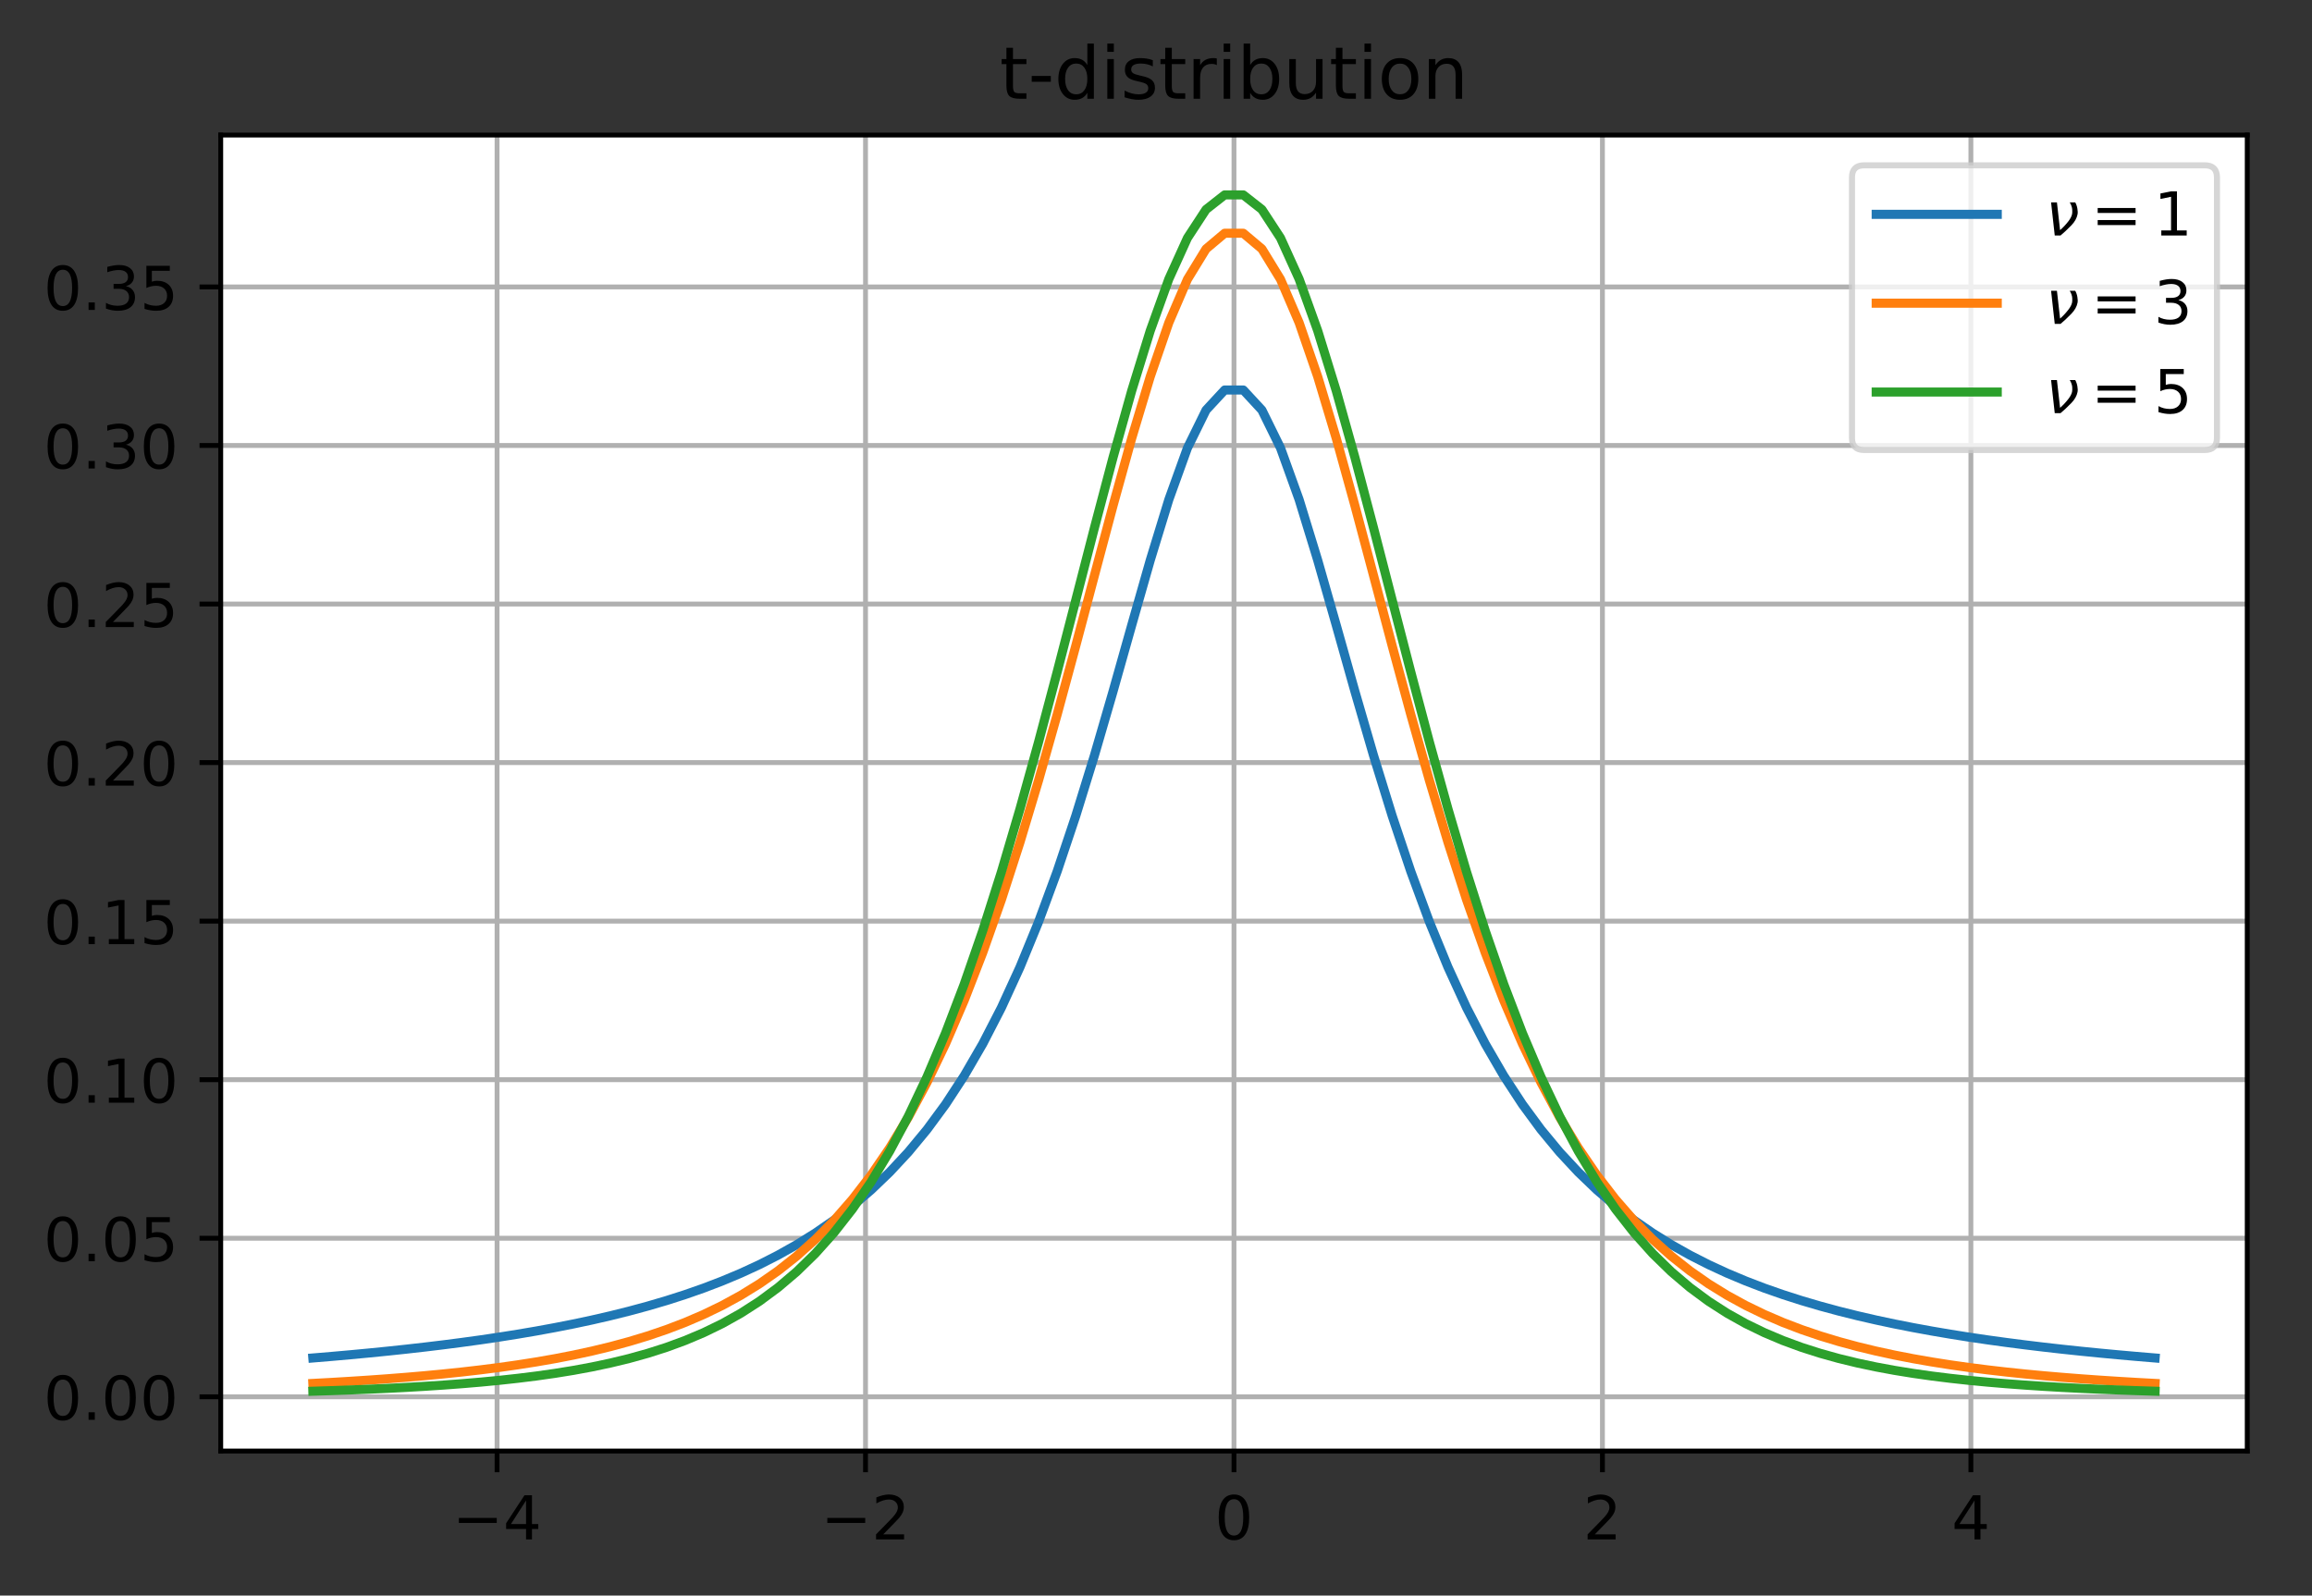 <?xml version="1.0" encoding="utf-8" standalone="no"?>
<!DOCTYPE svg PUBLIC "-//W3C//DTD SVG 1.1//EN"
  "http://www.w3.org/Graphics/SVG/1.1/DTD/svg11.dtd">
<!-- Created with matplotlib (https://matplotlib.org/) -->
<svg height="263.636pt" version="1.1" viewBox="0 0 381.966 263.636" width="381.966pt" xmlns="http://www.w3.org/2000/svg" xmlns:xlink="http://www.w3.org/1999/xlink">
 <rect x="0" y="0" width="381.966" height="263.636" fill="#333333" stroke="none"/>
 <defs>
  <style type="text/css">
*{stroke-linecap:butt;stroke-linejoin:round;}
  </style>
 </defs>
 <g id="figure_1">
  <g id="patch_1">
   <path d="M 0 263.636 
L 381.966 263.636 
L 381.966 0 
L 0 0 
z
" style="fill:none;"/>
  </g>
  <g id="axes_1">
   <g id="patch_2">
    <path d="M 36.466 239.758 
L 371.266 239.758 
L 371.266 22.318 
L 36.466 22.318 
z
" style="fill:#ffffff;"/>
   </g>
   <g id="matplotlib.axis_1">
    <g id="xtick_1">
     <g id="line2d_1">
      <path clip-path="url(#p064f3a9796)" d="M 82.12 239.758 
L 82.12 22.318 
" style="fill:none;stroke:#b0b0b0;stroke-linecap:square;stroke-width:0.8;"/>
     </g>
     <g id="line2d_2">
      <defs>
       <path d="M 0 0 
L 0 3.5 
" id="m368c22ecad" style="stroke:#000000;stroke-width:0.8;"/>
      </defs>
      <g>
       <use style="stroke:#000000;stroke-width:0.8;" x="82.12" xlink:href="#m368c22ecad" y="239.758"/>
      </g>
     </g>
     <g id="text_1">
      <!-- −4 -->
      <defs>
       <path d="M 10.594 35.5 
L 73.188 35.5 
L 73.188 27.203 
L 10.594 27.203 
z
" id="DejaVuSans-8722"/>
       <path d="M 37.797 64.312 
L 12.891 25.391 
L 37.797 25.391 
z
M 35.203 72.906 
L 47.609 72.906 
L 47.609 25.391 
L 58.016 25.391 
L 58.016 17.188 
L 47.609 17.188 
L 47.609 0 
L 37.797 0 
L 37.797 17.188 
L 4.891 17.188 
L 4.891 26.703 
z
" id="DejaVuSans-52"/>
      </defs>
      <g transform="translate(74.749 254.357)scale(0.1 -0.1)">
       <use xlink:href="#DejaVuSans-8722"/>
       <use x="83.789" xlink:href="#DejaVuSans-52"/>
      </g>
     </g>
    </g>
    <g id="xtick_2">
     <g id="line2d_3">
      <path clip-path="url(#p064f3a9796)" d="M 142.993 239.758 
L 142.993 22.318 
" style="fill:none;stroke:#b0b0b0;stroke-linecap:square;stroke-width:0.8;"/>
     </g>
     <g id="line2d_4">
      <g>
       <use style="stroke:#000000;stroke-width:0.8;" x="142.993" xlink:href="#m368c22ecad" y="239.758"/>
      </g>
     </g>
     <g id="text_2">
      <!-- −2 -->
      <defs>
       <path d="M 19.188 8.297 
L 53.609 8.297 
L 53.609 0 
L 7.328 0 
L 7.328 8.297 
Q 12.938 14.109 22.625 23.891 
Q 32.328 33.688 34.812 36.531 
Q 39.547 41.844 41.422 45.531 
Q 43.312 49.219 43.312 52.781 
Q 43.312 58.594 39.234 62.25 
Q 35.156 65.922 28.609 65.922 
Q 23.969 65.922 18.812 64.312 
Q 13.672 62.703 7.812 59.422 
L 7.812 69.391 
Q 13.766 71.781 18.938 73 
Q 24.125 74.219 28.422 74.219 
Q 39.75 74.219 46.484 68.547 
Q 53.219 62.891 53.219 53.422 
Q 53.219 48.922 51.531 44.891 
Q 49.859 40.875 45.406 35.406 
Q 44.188 33.984 37.641 27.219 
Q 31.109 20.453 19.188 8.297 
z
" id="DejaVuSans-50"/>
      </defs>
      <g transform="translate(135.622 254.357)scale(0.1 -0.1)">
       <use xlink:href="#DejaVuSans-8722"/>
       <use x="83.789" xlink:href="#DejaVuSans-50"/>
      </g>
     </g>
    </g>
    <g id="xtick_3">
     <g id="line2d_5">
      <path clip-path="url(#p064f3a9796)" d="M 203.866 239.758 
L 203.866 22.318 
" style="fill:none;stroke:#b0b0b0;stroke-linecap:square;stroke-width:0.8;"/>
     </g>
     <g id="line2d_6">
      <g>
       <use style="stroke:#000000;stroke-width:0.8;" x="203.866" xlink:href="#m368c22ecad" y="239.758"/>
      </g>
     </g>
     <g id="text_3">
      <!-- 0 -->
      <defs>
       <path d="M 31.781 66.406 
Q 24.172 66.406 20.328 58.906 
Q 16.5 51.422 16.5 36.375 
Q 16.5 21.391 20.328 13.891 
Q 24.172 6.391 31.781 6.391 
Q 39.453 6.391 43.281 13.891 
Q 47.125 21.391 47.125 36.375 
Q 47.125 51.422 43.281 58.906 
Q 39.453 66.406 31.781 66.406 
z
M 31.781 74.219 
Q 44.047 74.219 50.516 64.516 
Q 56.984 54.828 56.984 36.375 
Q 56.984 17.969 50.516 8.266 
Q 44.047 -1.422 31.781 -1.422 
Q 19.531 -1.422 13.062 8.266 
Q 6.594 17.969 6.594 36.375 
Q 6.594 54.828 13.062 64.516 
Q 19.531 74.219 31.781 74.219 
z
" id="DejaVuSans-48"/>
      </defs>
      <g transform="translate(200.684 254.357)scale(0.1 -0.1)">
       <use xlink:href="#DejaVuSans-48"/>
      </g>
     </g>
    </g>
    <g id="xtick_4">
     <g id="line2d_7">
      <path clip-path="url(#p064f3a9796)" d="M 264.738 239.758 
L 264.738 22.318 
" style="fill:none;stroke:#b0b0b0;stroke-linecap:square;stroke-width:0.8;"/>
     </g>
     <g id="line2d_8">
      <g>
       <use style="stroke:#000000;stroke-width:0.8;" x="264.738" xlink:href="#m368c22ecad" y="239.758"/>
      </g>
     </g>
     <g id="text_4">
      <!-- 2 -->
      <g transform="translate(261.557 254.357)scale(0.1 -0.1)">
       <use xlink:href="#DejaVuSans-50"/>
      </g>
     </g>
    </g>
    <g id="xtick_5">
     <g id="line2d_9">
      <path clip-path="url(#p064f3a9796)" d="M 325.611 239.758 
L 325.611 22.318 
" style="fill:none;stroke:#b0b0b0;stroke-linecap:square;stroke-width:0.8;"/>
     </g>
     <g id="line2d_10">
      <g>
       <use style="stroke:#000000;stroke-width:0.8;" x="325.611" xlink:href="#m368c22ecad" y="239.758"/>
      </g>
     </g>
     <g id="text_5">
      <!-- 4 -->
      <g transform="translate(322.43 254.357)scale(0.1 -0.1)">
       <use xlink:href="#DejaVuSans-52"/>
      </g>
     </g>
    </g>
   </g>
   <g id="matplotlib.axis_2">
    <g id="ytick_1">
     <g id="line2d_11">
      <path clip-path="url(#p064f3a9796)" d="M 36.466 230.795 
L 371.266 230.795 
" style="fill:none;stroke:#b0b0b0;stroke-linecap:square;stroke-width:0.8;"/>
     </g>
     <g id="line2d_12">
      <defs>
       <path d="M 0 0 
L -3.5 0 
" id="mdc94ab8335" style="stroke:#000000;stroke-width:0.8;"/>
      </defs>
      <g>
       <use style="stroke:#000000;stroke-width:0.8;" x="36.466" xlink:href="#mdc94ab8335" y="230.795"/>
      </g>
     </g>
     <g id="text_6">
      <!-- 0.00 -->
      <defs>
       <path d="M 10.688 12.406 
L 21 12.406 
L 21 0 
L 10.688 0 
z
" id="DejaVuSans-46"/>
      </defs>
      <g transform="translate(7.2 234.595)scale(0.1 -0.1)">
       <use xlink:href="#DejaVuSans-48"/>
       <use x="63.623" xlink:href="#DejaVuSans-46"/>
       <use x="95.41" xlink:href="#DejaVuSans-48"/>
       <use x="159.033" xlink:href="#DejaVuSans-48"/>
      </g>
     </g>
    </g>
    <g id="ytick_2">
     <g id="line2d_13">
      <path clip-path="url(#p064f3a9796)" d="M 36.466 204.597 
L 371.266 204.597 
" style="fill:none;stroke:#b0b0b0;stroke-linecap:square;stroke-width:0.8;"/>
     </g>
     <g id="line2d_14">
      <g>
       <use style="stroke:#000000;stroke-width:0.8;" x="36.466" xlink:href="#mdc94ab8335" y="204.597"/>
      </g>
     </g>
     <g id="text_7">
      <!-- 0.05 -->
      <defs>
       <path d="M 10.797 72.906 
L 49.516 72.906 
L 49.516 64.594 
L 19.828 64.594 
L 19.828 46.734 
Q 21.969 47.469 24.109 47.828 
Q 26.266 48.188 28.422 48.188 
Q 40.625 48.188 47.75 41.5 
Q 54.891 34.812 54.891 23.391 
Q 54.891 11.625 47.562 5.094 
Q 40.234 -1.422 26.906 -1.422 
Q 22.312 -1.422 17.547 -0.641 
Q 12.797 0.141 7.719 1.703 
L 7.719 11.625 
Q 12.109 9.234 16.797 8.062 
Q 21.484 6.891 26.703 6.891 
Q 35.156 6.891 40.078 11.328 
Q 45.016 15.766 45.016 23.391 
Q 45.016 31 40.078 35.438 
Q 35.156 39.891 26.703 39.891 
Q 22.75 39.891 18.812 39.016 
Q 14.891 38.141 10.797 36.281 
z
" id="DejaVuSans-53"/>
      </defs>
      <g transform="translate(7.2 208.397)scale(0.1 -0.1)">
       <use xlink:href="#DejaVuSans-48"/>
       <use x="63.623" xlink:href="#DejaVuSans-46"/>
       <use x="95.41" xlink:href="#DejaVuSans-48"/>
       <use x="159.033" xlink:href="#DejaVuSans-53"/>
      </g>
     </g>
    </g>
    <g id="ytick_3">
     <g id="line2d_15">
      <path clip-path="url(#p064f3a9796)" d="M 36.466 178.4 
L 371.266 178.4 
" style="fill:none;stroke:#b0b0b0;stroke-linecap:square;stroke-width:0.8;"/>
     </g>
     <g id="line2d_16">
      <g>
       <use style="stroke:#000000;stroke-width:0.8;" x="36.466" xlink:href="#mdc94ab8335" y="178.4"/>
      </g>
     </g>
     <g id="text_8">
      <!-- 0.10 -->
      <defs>
       <path d="M 12.406 8.297 
L 28.516 8.297 
L 28.516 63.922 
L 10.984 60.406 
L 10.984 69.391 
L 28.422 72.906 
L 38.281 72.906 
L 38.281 8.297 
L 54.391 8.297 
L 54.391 0 
L 12.406 0 
z
" id="DejaVuSans-49"/>
      </defs>
      <g transform="translate(7.2 182.199)scale(0.1 -0.1)">
       <use xlink:href="#DejaVuSans-48"/>
       <use x="63.623" xlink:href="#DejaVuSans-46"/>
       <use x="95.41" xlink:href="#DejaVuSans-49"/>
       <use x="159.033" xlink:href="#DejaVuSans-48"/>
      </g>
     </g>
    </g>
    <g id="ytick_4">
     <g id="line2d_17">
      <path clip-path="url(#p064f3a9796)" d="M 36.466 152.202 
L 371.266 152.202 
" style="fill:none;stroke:#b0b0b0;stroke-linecap:square;stroke-width:0.8;"/>
     </g>
     <g id="line2d_18">
      <g>
       <use style="stroke:#000000;stroke-width:0.8;" x="36.466" xlink:href="#mdc94ab8335" y="152.202"/>
      </g>
     </g>
     <g id="text_9">
      <!-- 0.15 -->
      <g transform="translate(7.2 156.001)scale(0.1 -0.1)">
       <use xlink:href="#DejaVuSans-48"/>
       <use x="63.623" xlink:href="#DejaVuSans-46"/>
       <use x="95.41" xlink:href="#DejaVuSans-49"/>
       <use x="159.033" xlink:href="#DejaVuSans-53"/>
      </g>
     </g>
    </g>
    <g id="ytick_5">
     <g id="line2d_19">
      <path clip-path="url(#p064f3a9796)" d="M 36.466 126.004 
L 371.266 126.004 
" style="fill:none;stroke:#b0b0b0;stroke-linecap:square;stroke-width:0.8;"/>
     </g>
     <g id="line2d_20">
      <g>
       <use style="stroke:#000000;stroke-width:0.8;" x="36.466" xlink:href="#mdc94ab8335" y="126.004"/>
      </g>
     </g>
     <g id="text_10">
      <!-- 0.20 -->
      <g transform="translate(7.2 129.803)scale(0.1 -0.1)">
       <use xlink:href="#DejaVuSans-48"/>
       <use x="63.623" xlink:href="#DejaVuSans-46"/>
       <use x="95.41" xlink:href="#DejaVuSans-50"/>
       <use x="159.033" xlink:href="#DejaVuSans-48"/>
      </g>
     </g>
    </g>
    <g id="ytick_6">
     <g id="line2d_21">
      <path clip-path="url(#p064f3a9796)" d="M 36.466 99.806 
L 371.266 99.806 
" style="fill:none;stroke:#b0b0b0;stroke-linecap:square;stroke-width:0.8;"/>
     </g>
     <g id="line2d_22">
      <g>
       <use style="stroke:#000000;stroke-width:0.8;" x="36.466" xlink:href="#mdc94ab8335" y="99.806"/>
      </g>
     </g>
     <g id="text_11">
      <!-- 0.25 -->
      <g transform="translate(7.2 103.605)scale(0.1 -0.1)">
       <use xlink:href="#DejaVuSans-48"/>
       <use x="63.623" xlink:href="#DejaVuSans-46"/>
       <use x="95.41" xlink:href="#DejaVuSans-50"/>
       <use x="159.033" xlink:href="#DejaVuSans-53"/>
      </g>
     </g>
    </g>
    <g id="ytick_7">
     <g id="line2d_23">
      <path clip-path="url(#p064f3a9796)" d="M 36.466 73.608 
L 371.266 73.608 
" style="fill:none;stroke:#b0b0b0;stroke-linecap:square;stroke-width:0.8;"/>
     </g>
     <g id="line2d_24">
      <g>
       <use style="stroke:#000000;stroke-width:0.8;" x="36.466" xlink:href="#mdc94ab8335" y="73.608"/>
      </g>
     </g>
     <g id="text_12">
      <!-- 0.30 -->
      <defs>
       <path d="M 40.578 39.312 
Q 47.656 37.797 51.625 33 
Q 55.609 28.219 55.609 21.188 
Q 55.609 10.406 48.188 4.484 
Q 40.766 -1.422 27.094 -1.422 
Q 22.516 -1.422 17.656 -0.516 
Q 12.797 0.391 7.625 2.203 
L 7.625 11.719 
Q 11.719 9.328 16.594 8.109 
Q 21.484 6.891 26.812 6.891 
Q 36.078 6.891 40.938 10.547 
Q 45.797 14.203 45.797 21.188 
Q 45.797 27.641 41.281 31.266 
Q 36.766 34.906 28.719 34.906 
L 20.219 34.906 
L 20.219 43.016 
L 29.109 43.016 
Q 36.375 43.016 40.234 45.922 
Q 44.094 48.828 44.094 54.297 
Q 44.094 59.906 40.109 62.906 
Q 36.141 65.922 28.719 65.922 
Q 24.656 65.922 20.016 65.031 
Q 15.375 64.156 9.812 62.312 
L 9.812 71.094 
Q 15.438 72.656 20.344 73.438 
Q 25.25 74.219 29.594 74.219 
Q 40.828 74.219 47.359 69.109 
Q 53.906 64.016 53.906 55.328 
Q 53.906 49.266 50.438 45.094 
Q 46.969 40.922 40.578 39.312 
z
" id="DejaVuSans-51"/>
      </defs>
      <g transform="translate(7.2 77.407)scale(0.1 -0.1)">
       <use xlink:href="#DejaVuSans-48"/>
       <use x="63.623" xlink:href="#DejaVuSans-46"/>
       <use x="95.41" xlink:href="#DejaVuSans-51"/>
       <use x="159.033" xlink:href="#DejaVuSans-48"/>
      </g>
     </g>
    </g>
    <g id="ytick_8">
     <g id="line2d_25">
      <path clip-path="url(#p064f3a9796)" d="M 36.466 47.41 
L 371.266 47.41 
" style="fill:none;stroke:#b0b0b0;stroke-linecap:square;stroke-width:0.8;"/>
     </g>
     <g id="line2d_26">
      <g>
       <use style="stroke:#000000;stroke-width:0.8;" x="36.466" xlink:href="#mdc94ab8335" y="47.41"/>
      </g>
     </g>
     <g id="text_13">
      <!-- 0.35 -->
      <g transform="translate(7.2 51.21)scale(0.1 -0.1)">
       <use xlink:href="#DejaVuSans-48"/>
       <use x="63.623" xlink:href="#DejaVuSans-46"/>
       <use x="95.41" xlink:href="#DejaVuSans-51"/>
       <use x="159.033" xlink:href="#DejaVuSans-53"/>
      </g>
     </g>
    </g>
   </g>
   <g id="line2d_27">
    <path clip-path="url(#p064f3a9796)" d="M 51.684 224.381 
L 54.758 224.124 
L 57.833 223.852 
L 60.907 223.563 
L 63.981 223.256 
L 67.056 222.93 
L 70.13 222.582 
L 73.204 222.211 
L 76.279 221.815 
L 79.353 221.392 
L 82.428 220.938 
L 85.502 220.451 
L 88.576 219.929 
L 91.651 219.366 
L 94.725 218.761 
L 97.8 218.107 
L 100.874 217.4 
L 103.948 216.634 
L 107.023 215.802 
L 110.097 214.898 
L 113.171 213.913 
L 116.246 212.838 
L 119.32 211.66 
L 122.395 210.369 
L 125.469 208.95 
L 128.543 207.385 
L 131.618 205.657 
L 134.692 203.744 
L 137.766 201.619 
L 140.841 199.255 
L 143.915 196.617 
L 146.99 193.667 
L 150.064 190.36 
L 153.138 186.647 
L 156.213 182.471 
L 159.287 177.768 
L 162.361 172.47 
L 165.436 166.506 
L 168.51 159.805 
L 171.585 152.306 
L 174.659 143.968 
L 177.733 134.788 
L 180.808 124.83 
L 183.882 114.253 
L 186.957 103.35 
L 190.031 92.573 
L 193.105 82.544 
L 196.18 74.012 
L 199.254 67.757 
L 202.328 64.439 
L 205.403 64.439 
L 208.477 67.757 
L 211.552 74.012 
L 214.626 82.544 
L 217.7 92.573 
L 220.775 103.35 
L 223.849 114.253 
L 226.923 124.83 
L 229.998 134.788 
L 233.072 143.968 
L 236.147 152.306 
L 239.221 159.805 
L 242.295 166.506 
L 245.37 172.47 
L 248.444 177.768 
L 251.519 182.471 
L 254.593 186.647 
L 257.667 190.36 
L 260.742 193.667 
L 263.816 196.617 
L 266.89 199.255 
L 269.965 201.619 
L 273.039 203.744 
L 276.114 205.657 
L 279.188 207.385 
L 282.262 208.95 
L 285.337 210.369 
L 288.411 211.66 
L 291.485 212.838 
L 294.56 213.913 
L 297.634 214.898 
L 300.709 215.802 
L 303.783 216.634 
L 306.857 217.4 
L 309.932 218.107 
L 313.006 218.761 
L 316.081 219.366 
L 319.155 219.929 
L 322.229 220.451 
L 325.304 220.938 
L 328.378 221.392 
L 331.452 221.815 
L 334.527 222.211 
L 337.601 222.582 
L 340.676 222.93 
L 343.75 223.256 
L 346.824 223.563 
L 349.899 223.852 
L 352.973 224.124 
L 356.047 224.381 
" style="fill:none;stroke:#1f77b4;stroke-linecap:square;stroke-width:1.5;"/>
   </g>
   <g id="line2d_28">
    <path clip-path="url(#p064f3a9796)" d="M 51.684 228.585 
L 54.758 228.418 
L 57.833 228.235 
L 60.907 228.036 
L 63.981 227.817 
L 67.056 227.576 
L 70.13 227.312 
L 73.204 227.021 
L 76.279 226.7 
L 79.353 226.345 
L 82.428 225.953 
L 85.502 225.518 
L 88.576 225.036 
L 91.651 224.5 
L 94.725 223.903 
L 97.8 223.238 
L 100.874 222.495 
L 103.948 221.664 
L 107.023 220.732 
L 110.097 219.687 
L 113.171 218.513 
L 116.246 217.191 
L 119.32 215.702 
L 122.395 214.021 
L 125.469 212.123 
L 128.543 209.977 
L 131.618 207.548 
L 134.692 204.799 
L 137.766 201.686 
L 140.841 198.162 
L 143.915 194.175 
L 146.99 189.671 
L 150.064 184.59 
L 153.138 178.875 
L 156.213 172.47 
L 159.287 165.323 
L 162.361 157.399 
L 165.436 148.678 
L 168.51 139.171 
L 171.585 128.928 
L 174.659 118.049 
L 177.733 106.695 
L 180.808 95.099 
L 183.882 83.565 
L 186.957 72.467 
L 190.031 62.231 
L 193.105 53.31 
L 196.18 46.147 
L 199.254 41.127 
L 202.328 38.541 
L 205.403 38.541 
L 208.477 41.127 
L 211.552 46.147 
L 214.626 53.31 
L 217.7 62.231 
L 220.775 72.467 
L 223.849 83.565 
L 226.923 95.099 
L 229.998 106.695 
L 233.072 118.049 
L 236.147 128.928 
L 239.221 139.171 
L 242.295 148.678 
L 245.37 157.399 
L 248.444 165.323 
L 251.519 172.47 
L 254.593 178.875 
L 257.667 184.59 
L 260.742 189.671 
L 263.816 194.175 
L 266.89 198.162 
L 269.965 201.686 
L 273.039 204.799 
L 276.114 207.548 
L 279.188 209.977 
L 282.262 212.123 
L 285.337 214.021 
L 288.411 215.702 
L 291.485 217.191 
L 294.56 218.513 
L 297.634 219.687 
L 300.709 220.732 
L 303.783 221.664 
L 306.857 222.495 
L 309.932 223.238 
L 313.006 223.903 
L 316.081 224.5 
L 319.155 225.036 
L 322.229 225.518 
L 325.304 225.953 
L 328.378 226.345 
L 331.452 226.7 
L 334.527 227.021 
L 337.601 227.312 
L 340.676 227.576 
L 343.75 227.817 
L 346.824 228.036 
L 349.899 228.235 
L 352.973 228.418 
L 356.047 228.585 
" style="fill:none;stroke:#ff7f0e;stroke-linecap:square;stroke-width:1.5;"/>
   </g>
   <g id="line2d_29">
    <path clip-path="url(#p064f3a9796)" d="M 51.684 229.874 
L 54.758 229.776 
L 57.833 229.665 
L 60.907 229.541 
L 63.981 229.401 
L 67.056 229.243 
L 70.13 229.064 
L 73.204 228.862 
L 76.279 228.633 
L 79.353 228.374 
L 82.428 228.08 
L 85.502 227.744 
L 88.576 227.363 
L 91.651 226.927 
L 94.725 226.43 
L 97.8 225.861 
L 100.874 225.21 
L 103.948 224.464 
L 107.023 223.608 
L 110.097 222.626 
L 113.171 221.496 
L 116.246 220.197 
L 119.32 218.704 
L 122.395 216.985 
L 125.469 215.009 
L 128.543 212.736 
L 131.618 210.124 
L 134.692 207.126 
L 137.766 203.692 
L 140.841 199.764 
L 143.915 195.286 
L 146.99 190.197 
L 150.064 184.438 
L 153.138 177.954 
L 156.213 170.699 
L 159.287 162.64 
L 162.361 153.765 
L 165.436 144.089 
L 168.51 133.666 
L 171.585 122.591 
L 174.659 111.013 
L 177.733 99.138 
L 180.808 87.227 
L 183.882 75.599 
L 186.957 64.611 
L 190.031 54.649 
L 193.105 46.098 
L 196.18 39.318 
L 199.254 34.612 
L 202.328 32.202 
L 205.403 32.202 
L 208.477 34.612 
L 211.552 39.318 
L 214.626 46.098 
L 217.7 54.649 
L 220.775 64.611 
L 223.849 75.599 
L 226.923 87.227 
L 229.998 99.138 
L 233.072 111.013 
L 236.147 122.591 
L 239.221 133.666 
L 242.295 144.089 
L 245.37 153.765 
L 248.444 162.64 
L 251.519 170.699 
L 254.593 177.954 
L 257.667 184.438 
L 260.742 190.197 
L 263.816 195.286 
L 266.89 199.764 
L 269.965 203.692 
L 273.039 207.126 
L 276.114 210.124 
L 279.188 212.736 
L 282.262 215.009 
L 285.337 216.985 
L 288.411 218.704 
L 291.485 220.197 
L 294.56 221.496 
L 297.634 222.626 
L 300.709 223.608 
L 303.783 224.464 
L 306.857 225.21 
L 309.932 225.861 
L 313.006 226.43 
L 316.081 226.927 
L 319.155 227.363 
L 322.229 227.744 
L 325.304 228.08 
L 328.378 228.374 
L 331.452 228.633 
L 334.527 228.862 
L 337.601 229.064 
L 340.676 229.243 
L 343.75 229.401 
L 346.824 229.541 
L 349.899 229.665 
L 352.973 229.776 
L 356.047 229.874 
" style="fill:none;stroke:#2ca02c;stroke-linecap:square;stroke-width:1.5;"/>
   </g>
   <g id="patch_3">
    <path d="M 36.466 239.758 
L 36.466 22.318 
" style="fill:none;stroke:#000000;stroke-linecap:square;stroke-linejoin:miter;stroke-width:0.8;"/>
   </g>
   <g id="patch_4">
    <path d="M 371.266 239.758 
L 371.266 22.318 
" style="fill:none;stroke:#000000;stroke-linecap:square;stroke-linejoin:miter;stroke-width:0.8;"/>
   </g>
   <g id="patch_5">
    <path d="M 36.466 239.758 
L 371.266 239.758 
" style="fill:none;stroke:#000000;stroke-linecap:square;stroke-linejoin:miter;stroke-width:0.8;"/>
   </g>
   <g id="patch_6">
    <path d="M 36.466 22.318 
L 371.266 22.318 
" style="fill:none;stroke:#000000;stroke-linecap:square;stroke-linejoin:miter;stroke-width:0.8;"/>
   </g>
   <g id="text_14">
    <!-- t-distribution -->
    <defs>
     <path d="M 18.312 70.219 
L 18.312 54.688 
L 36.812 54.688 
L 36.812 47.703 
L 18.312 47.703 
L 18.312 18.016 
Q 18.312 11.328 20.141 9.422 
Q 21.969 7.516 27.594 7.516 
L 36.812 7.516 
L 36.812 0 
L 27.594 0 
Q 17.188 0 13.234 3.875 
Q 9.281 7.766 9.281 18.016 
L 9.281 47.703 
L 2.688 47.703 
L 2.688 54.688 
L 9.281 54.688 
L 9.281 70.219 
z
" id="DejaVuSans-116"/>
     <path d="M 4.891 31.391 
L 31.203 31.391 
L 31.203 23.391 
L 4.891 23.391 
z
" id="DejaVuSans-45"/>
     <path d="M 45.406 46.391 
L 45.406 75.984 
L 54.391 75.984 
L 54.391 0 
L 45.406 0 
L 45.406 8.203 
Q 42.578 3.328 38.25 0.953 
Q 33.938 -1.422 27.875 -1.422 
Q 17.969 -1.422 11.734 6.484 
Q 5.516 14.406 5.516 27.297 
Q 5.516 40.188 11.734 48.094 
Q 17.969 56 27.875 56 
Q 33.938 56 38.25 53.625 
Q 42.578 51.266 45.406 46.391 
z
M 14.797 27.297 
Q 14.797 17.391 18.875 11.75 
Q 22.953 6.109 30.078 6.109 
Q 37.203 6.109 41.297 11.75 
Q 45.406 17.391 45.406 27.297 
Q 45.406 37.203 41.297 42.844 
Q 37.203 48.484 30.078 48.484 
Q 22.953 48.484 18.875 42.844 
Q 14.797 37.203 14.797 27.297 
z
" id="DejaVuSans-100"/>
     <path d="M 9.422 54.688 
L 18.406 54.688 
L 18.406 0 
L 9.422 0 
z
M 9.422 75.984 
L 18.406 75.984 
L 18.406 64.594 
L 9.422 64.594 
z
" id="DejaVuSans-105"/>
     <path d="M 44.281 53.078 
L 44.281 44.578 
Q 40.484 46.531 36.375 47.5 
Q 32.281 48.484 27.875 48.484 
Q 21.188 48.484 17.844 46.438 
Q 14.5 44.391 14.5 40.281 
Q 14.5 37.156 16.891 35.375 
Q 19.281 33.594 26.516 31.984 
L 29.594 31.297 
Q 39.156 29.25 43.188 25.516 
Q 47.219 21.781 47.219 15.094 
Q 47.219 7.469 41.188 3.016 
Q 35.156 -1.422 24.609 -1.422 
Q 20.219 -1.422 15.453 -0.562 
Q 10.688 0.297 5.422 2 
L 5.422 11.281 
Q 10.406 8.688 15.234 7.391 
Q 20.062 6.109 24.812 6.109 
Q 31.156 6.109 34.562 8.281 
Q 37.984 10.453 37.984 14.406 
Q 37.984 18.062 35.516 20.016 
Q 33.062 21.969 24.703 23.781 
L 21.578 24.516 
Q 13.234 26.266 9.516 29.906 
Q 5.812 33.547 5.812 39.891 
Q 5.812 47.609 11.281 51.797 
Q 16.75 56 26.812 56 
Q 31.781 56 36.172 55.266 
Q 40.578 54.547 44.281 53.078 
z
" id="DejaVuSans-115"/>
     <path d="M 41.109 46.297 
Q 39.594 47.172 37.812 47.578 
Q 36.031 48 33.891 48 
Q 26.266 48 22.188 43.047 
Q 18.109 38.094 18.109 28.812 
L 18.109 0 
L 9.078 0 
L 9.078 54.688 
L 18.109 54.688 
L 18.109 46.188 
Q 20.953 51.172 25.484 53.578 
Q 30.031 56 36.531 56 
Q 37.453 56 38.578 55.875 
Q 39.703 55.766 41.062 55.516 
z
" id="DejaVuSans-114"/>
     <path d="M 48.688 27.297 
Q 48.688 37.203 44.609 42.844 
Q 40.531 48.484 33.406 48.484 
Q 26.266 48.484 22.188 42.844 
Q 18.109 37.203 18.109 27.297 
Q 18.109 17.391 22.188 11.75 
Q 26.266 6.109 33.406 6.109 
Q 40.531 6.109 44.609 11.75 
Q 48.688 17.391 48.688 27.297 
z
M 18.109 46.391 
Q 20.953 51.266 25.266 53.625 
Q 29.594 56 35.594 56 
Q 45.562 56 51.781 48.094 
Q 58.016 40.188 58.016 27.297 
Q 58.016 14.406 51.781 6.484 
Q 45.562 -1.422 35.594 -1.422 
Q 29.594 -1.422 25.266 0.953 
Q 20.953 3.328 18.109 8.203 
L 18.109 0 
L 9.078 0 
L 9.078 75.984 
L 18.109 75.984 
z
" id="DejaVuSans-98"/>
     <path d="M 8.5 21.578 
L 8.5 54.688 
L 17.484 54.688 
L 17.484 21.922 
Q 17.484 14.156 20.5 10.266 
Q 23.531 6.391 29.594 6.391 
Q 36.859 6.391 41.078 11.031 
Q 45.312 15.672 45.312 23.688 
L 45.312 54.688 
L 54.297 54.688 
L 54.297 0 
L 45.312 0 
L 45.312 8.406 
Q 42.047 3.422 37.719 1 
Q 33.406 -1.422 27.688 -1.422 
Q 18.266 -1.422 13.375 4.438 
Q 8.5 10.297 8.5 21.578 
z
M 31.109 56 
z
" id="DejaVuSans-117"/>
     <path d="M 30.609 48.391 
Q 23.391 48.391 19.188 42.75 
Q 14.984 37.109 14.984 27.297 
Q 14.984 17.484 19.156 11.844 
Q 23.344 6.203 30.609 6.203 
Q 37.797 6.203 41.984 11.859 
Q 46.188 17.531 46.188 27.297 
Q 46.188 37.016 41.984 42.703 
Q 37.797 48.391 30.609 48.391 
z
M 30.609 56 
Q 42.328 56 49.016 48.375 
Q 55.719 40.766 55.719 27.297 
Q 55.719 13.875 49.016 6.219 
Q 42.328 -1.422 30.609 -1.422 
Q 18.844 -1.422 12.172 6.219 
Q 5.516 13.875 5.516 27.297 
Q 5.516 40.766 12.172 48.375 
Q 18.844 56 30.609 56 
z
" id="DejaVuSans-111"/>
     <path d="M 54.891 33.016 
L 54.891 0 
L 45.906 0 
L 45.906 32.719 
Q 45.906 40.484 42.875 44.328 
Q 39.844 48.188 33.797 48.188 
Q 26.516 48.188 22.312 43.547 
Q 18.109 38.922 18.109 30.906 
L 18.109 0 
L 9.078 0 
L 9.078 54.688 
L 18.109 54.688 
L 18.109 46.188 
Q 21.344 51.125 25.703 53.562 
Q 30.078 56 35.797 56 
Q 45.219 56 50.047 50.172 
Q 54.891 44.344 54.891 33.016 
z
" id="DejaVuSans-110"/>
    </defs>
    <g transform="translate(165.157 16.318)scale(0.12 -0.12)">
     <use xlink:href="#DejaVuSans-116"/>
     <use x="39.209" xlink:href="#DejaVuSans-45"/>
     <use x="75.293" xlink:href="#DejaVuSans-100"/>
     <use x="138.77" xlink:href="#DejaVuSans-105"/>
     <use x="166.553" xlink:href="#DejaVuSans-115"/>
     <use x="218.652" xlink:href="#DejaVuSans-116"/>
     <use x="257.861" xlink:href="#DejaVuSans-114"/>
     <use x="298.975" xlink:href="#DejaVuSans-105"/>
     <use x="326.758" xlink:href="#DejaVuSans-98"/>
     <use x="390.234" xlink:href="#DejaVuSans-117"/>
     <use x="453.613" xlink:href="#DejaVuSans-116"/>
     <use x="492.822" xlink:href="#DejaVuSans-105"/>
     <use x="520.605" xlink:href="#DejaVuSans-111"/>
     <use x="581.787" xlink:href="#DejaVuSans-110"/>
    </g>
   </g>
   <g id="legend_1">
    <g id="patch_7">
     <path d="M 307.966 74.353 
L 364.266 74.353 
Q 366.266 74.353 366.266 72.353 
L 366.266 29.318 
Q 366.266 27.318 364.266 27.318 
L 307.966 27.318 
Q 305.966 27.318 305.966 29.318 
L 305.966 72.353 
Q 305.966 74.353 307.966 74.353 
z
" style="fill:#ffffff;opacity:0.8;stroke:#cccccc;stroke-linejoin:miter;"/>
    </g>
    <g id="line2d_30">
     <path d="M 309.966 35.417 
L 329.966 35.417 
" style="fill:none;stroke:#1f77b4;stroke-linecap:square;stroke-width:1.5;"/>
    </g>
    <g id="line2d_31"/>
    <g id="text_15">
     <!-- $\nu = 1$ -->
     <defs>
      <path d="M 14.984 0 
L 8.938 54.688 
L 18.609 54.688 
L 23.781 8.797 
Q 30.812 14.844 37.359 23.25 
Q 42.281 29.547 43.562 35.016 
Q 44.141 37.594 43.891 42.484 
Q 43.656 48.297 39.75 54.688 
L 48.828 54.688 
L 48.828 54.688 
Q 51.375 50.344 52.391 44.281 
Q 53.375 38.719 52.641 34.906 
Q 50.781 25.344 42.484 16.797 
Q 31.641 5.672 24.562 0 
z
" id="DejaVuSans-Oblique-957"/>
      <path d="M 10.594 45.406 
L 73.188 45.406 
L 73.188 37.203 
L 10.594 37.203 
z
M 10.594 25.484 
L 73.188 25.484 
L 73.188 17.188 
L 10.594 17.188 
z
" id="DejaVuSans-61"/>
     </defs>
     <g transform="translate(337.966 38.917)scale(0.1 -0.1)">
      <use transform="translate(0 0.094)" xlink:href="#DejaVuSans-Oblique-957"/>
      <use transform="translate(75.342 0.094)" xlink:href="#DejaVuSans-61"/>
      <use transform="translate(178.613 0.094)" xlink:href="#DejaVuSans-49"/>
     </g>
    </g>
    <g id="line2d_32">
     <path d="M 309.966 50.095 
L 329.966 50.095 
" style="fill:none;stroke:#ff7f0e;stroke-linecap:square;stroke-width:1.5;"/>
    </g>
    <g id="line2d_33"/>
    <g id="text_16">
     <!-- $\nu = 3$ -->
     <g transform="translate(337.966 53.595)scale(0.1 -0.1)">
      <use transform="translate(0 0.781)" xlink:href="#DejaVuSans-Oblique-957"/>
      <use transform="translate(75.342 0.781)" xlink:href="#DejaVuSans-61"/>
      <use transform="translate(178.613 0.781)" xlink:href="#DejaVuSans-51"/>
     </g>
    </g>
    <g id="line2d_34">
     <path d="M 309.966 64.773 
L 329.966 64.773 
" style="fill:none;stroke:#2ca02c;stroke-linecap:square;stroke-width:1.5;"/>
    </g>
    <g id="line2d_35"/>
    <g id="text_17">
     <!-- $\nu = 5$ -->
     <g transform="translate(337.966 68.273)scale(0.1 -0.1)">
      <use transform="translate(0 0.094)" xlink:href="#DejaVuSans-Oblique-957"/>
      <use transform="translate(75.342 0.094)" xlink:href="#DejaVuSans-61"/>
      <use transform="translate(178.613 0.094)" xlink:href="#DejaVuSans-53"/>
     </g>
    </g>
   </g>
  </g>
 </g>
 <defs>
  <clipPath id="p064f3a9796">
   <rect height="217.44" width="334.8" x="36.466" y="22.318"/>
  </clipPath>
 </defs>
</svg>
